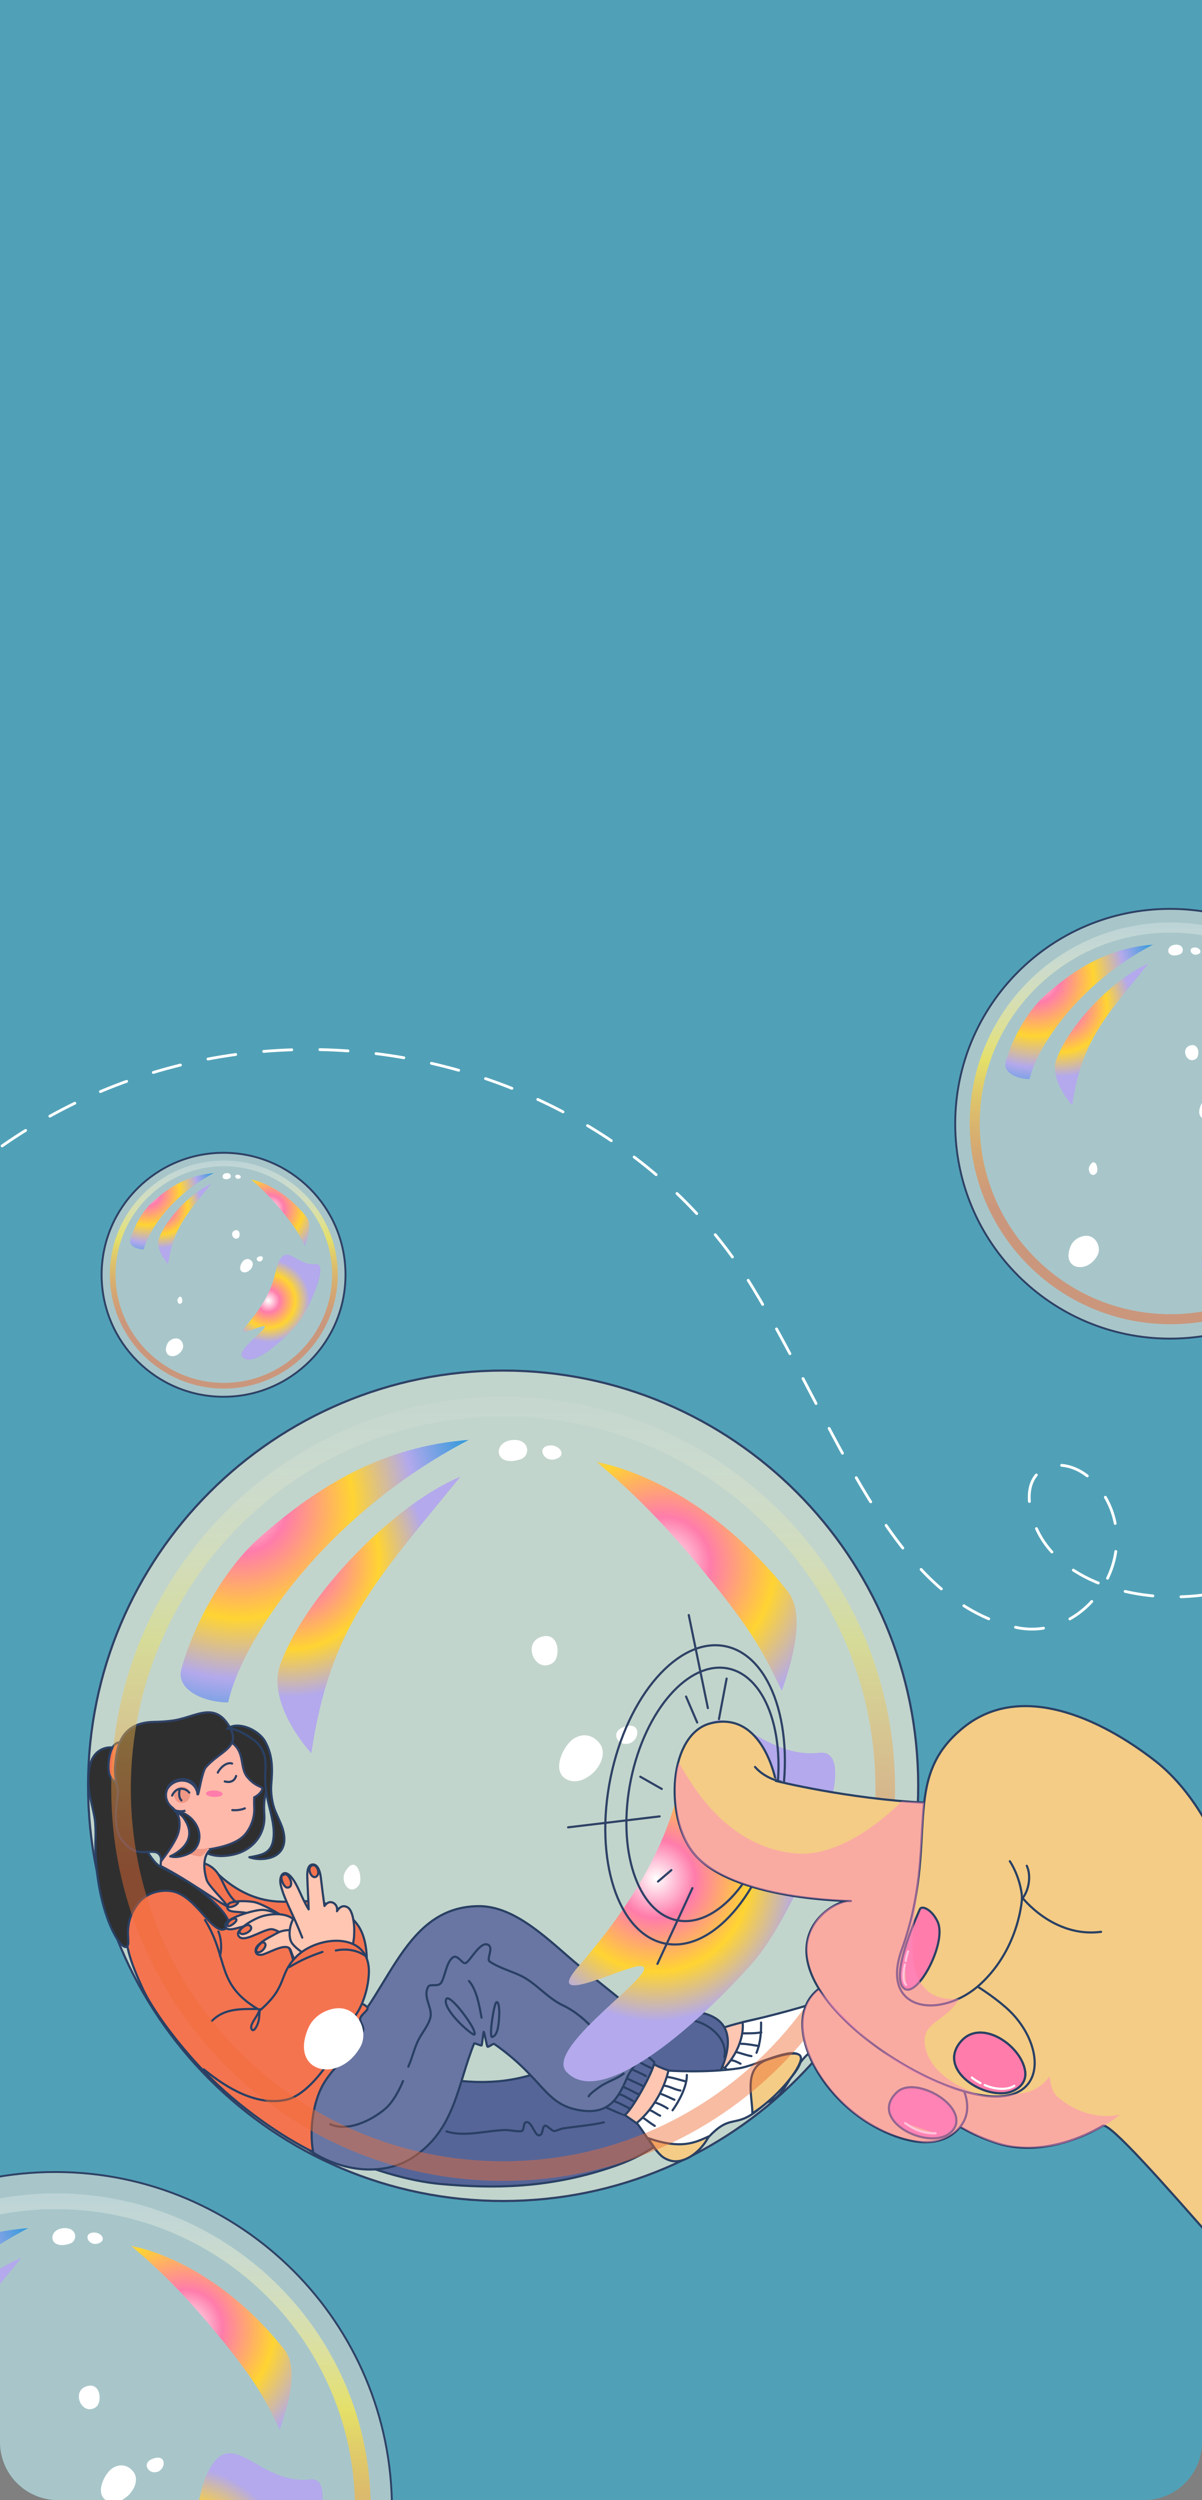 <svg width="414" height="861" viewBox="0 0 414 861" fill="none" xmlns="http://www.w3.org/2000/svg">
<rect x="0" y="0" width="414" height="861" fill="#808080" stroke="none"/>
<g clip-path="url(#clip0_5304_23660)">
<path d="M0 0H414V841C414 852.046 405.046 861 394 861H20C8.954 861 0 852.046 0 841V0Z" fill="#50A1B7"/>
<path d="M459 514.964C449.467 561.54 359.924 560.639 354.642 517.945C352.705 502.294 369.952 499.884 379.358 513.473C394.665 535.585 374 565.421 350.206 560.498C307 551.558 287.881 490.341 259 443C207.144 358 76 329.366 -14 406C-72.844 456.105 -37 481.259 -103 517.945" stroke="white" stroke-width="0.969" stroke-miterlimit="10" stroke-linecap="round" stroke-dasharray="9.69 9.69"/>
<path d="M30.336 614.992C30.336 536.018 94.342 471.996 173.296 471.996C252.251 471.996 316.256 536.018 316.256 614.992C316.256 693.967 252.251 757.988 173.296 757.988C94.342 757.988 30.336 693.967 30.336 614.992Z" fill="#FFF2D7" fill-opacity="0.65" stroke="#2E4166" stroke-width="0.746" stroke-miterlimit="10"/>
<path d="M237.752 703.38C242.314 701.471 244.616 698.607 261.881 695.039C264.856 694.424 265.606 699.509 265.162 700.445C263.437 704.075 260.705 706.591 257.71 709.183C250.01 715.843 248.419 708.905 239.178 712.871C237.203 713.718 225.816 724.833 223.938 726.087" fill="#FFC6B2"/>
<path d="M237.752 703.38C242.314 701.471 244.616 698.607 261.881 695.039C264.856 694.424 265.606 699.509 265.162 700.445C263.437 704.075 260.705 706.591 257.71 709.183C250.01 715.843 248.419 708.905 239.178 712.871C237.203 713.718 225.816 724.833 223.938 726.087" stroke="#294064" stroke-width="0.746" stroke-miterlimit="10" stroke-linecap="round" stroke-linejoin="round"/>
<path d="M120.638 701.85C120.638 701.85 142.35 719.351 171.805 716.735C201.26 714.12 227.953 685.564 245.564 694.55C257.378 700.579 245.062 719.025 245.062 719.025C245.062 719.025 235.315 737.645 212.295 745.761C189.275 753.876 169.456 753.715 151.863 752.135C141.026 751.16 127.137 747.192 113.49 740.663C99.357 733.902 90.238 719.803 90.238 719.803" fill="#566598"/>
<path d="M120.638 701.85C120.638 701.85 142.35 719.351 171.805 716.735C201.26 714.12 227.953 685.564 245.564 694.55C257.378 700.579 245.062 719.025 245.062 719.025C245.062 719.025 235.315 737.645 212.295 745.761C189.275 753.876 169.456 753.715 151.863 752.135C141.026 751.16 127.137 747.192 113.49 740.663C99.357 733.902 90.238 719.803 90.238 719.803" stroke="#294064" stroke-width="0.746" stroke-miterlimit="10" stroke-linecap="round" stroke-linejoin="round"/>
<path d="M202.332 720.706C213.279 726.496 220.877 732.424 220.877 732.424C220.877 732.424 238.777 721.384 243.915 716.58C225.897 712.73 222.02 710.214 215.679 702.896" fill="#FFC6B2"/>
<path d="M202.332 720.706C213.279 726.496 220.877 732.424 220.877 732.424C220.877 732.424 238.777 721.384 243.915 716.58C225.897 712.73 222.02 710.214 215.679 702.896" stroke="#294064" stroke-width="0.746" stroke-miterlimit="10" stroke-linecap="round" stroke-linejoin="round"/>
<path d="M249.648 712.08C255.257 717.29 258.148 723.928 262.312 724.147C270.503 724.575 272.841 710.681 279.316 706.653C290.587 699.643 295.633 688.534 294.412 684.491C293.167 680.367 285.142 688.395 279.4 690.203C268.816 693.538 255.766 696.419 255.766 696.419C255.766 696.419 257.041 703.709 249.648 712.08Z" fill="white" stroke="#294064" stroke-width="0.746" stroke-miterlimit="10" stroke-linecap="round" stroke-linejoin="round"/>
<path d="M219.328 731.11C224.172 737.5 226.48 742.954 230.673 743.882C238.923 745.709 242.057 735.791 248.929 731.893C252.934 729.62 255.42 731.599 262.099 725.707C268.776 719.817 277.175 711.658 275.641 708.328C273.742 704.21 260.617 711.365 254.488 712.288C243.195 713.988 230.218 713.084 230.218 713.084C230.218 713.084 228.206 723.61 219.328 731.11Z" fill="white" stroke="#294064" stroke-width="0.746" stroke-miterlimit="10" stroke-linecap="round" stroke-linejoin="round"/>
<path d="M223.055 736.278C234.487 740.317 239.405 737.898 244.098 735.741C242.189 739.767 237.097 744.701 232.044 744.288C230.736 744.182 228.791 743.356 227.828 742.463C225.733 740.521 224.8 738.541 223.055 736.278Z" fill="#F4CC85" stroke="#294064" stroke-width="0.746" stroke-miterlimit="10" stroke-linecap="round" stroke-linejoin="round"/>
<path d="M259.142 727.786C266.444 723.208 274.333 714.461 275.726 709.711C277.118 704.961 267.659 708.219 264.445 709.266C255.916 712.045 259.094 721.518 259.142 727.786Z" fill="#F4CC85" stroke="#294064" stroke-width="0.746" stroke-miterlimit="10" stroke-linecap="round" stroke-linejoin="round"/>
<path d="M281.703 689.535C281.872 694.387 282.764 697.348 284.593 701.913C289.001 698.229 292.387 694.194 294.271 688.679C296.371 682.526 292.489 681.985 288.143 685.22C286.526 686.424 285.541 686.919 281.703 689.535Z" fill="#F4CC85" stroke="#294064" stroke-width="0.746" stroke-miterlimit="10" stroke-linecap="round" stroke-linejoin="round"/>
<path d="M221.52 729.329C222.857 730.231 224.139 731.296 225.517 732.119" stroke="#294064" stroke-width="0.746" stroke-miterlimit="10" stroke-linecap="round" stroke-linejoin="round"/>
<path d="M223.898 726.702C225.104 727.209 226.177 728.05 227.362 728.61" stroke="#294064" stroke-width="0.746" stroke-miterlimit="10" stroke-linecap="round" stroke-linejoin="round"/>
<path d="M225.805 724.125C227.07 724.495 228.82 725.379 229.933 726.114" stroke="#294064" stroke-width="0.746" stroke-miterlimit="10" stroke-linecap="round" stroke-linejoin="round"/>
<path d="M227.73 721.125C229.277 721.717 230.792 722.426 232.285 723.13" stroke="#294064" stroke-width="0.746" stroke-miterlimit="10" stroke-linecap="round" stroke-linejoin="round"/>
<path d="M228.887 718.28C230.761 718.506 232.5 719.71 234.371 719.934" stroke="#294064" stroke-width="0.746" stroke-miterlimit="10" stroke-linecap="round" stroke-linejoin="round"/>
<path d="M229.922 715.277C231.922 715.518 234.067 716.27 236.029 716.758" stroke="#294064" stroke-width="0.746" stroke-miterlimit="10" stroke-linecap="round" stroke-linejoin="round"/>
<path d="M251.992 709.555C252.889 709.555 254.233 710.293 255.058 710.706" stroke="#294064" stroke-width="0.746" stroke-miterlimit="10" stroke-linecap="round" stroke-linejoin="round"/>
<path d="M253.605 706.679C255.345 707.115 257.045 707.802 258.816 708.097" stroke="#294064" stroke-width="0.746" stroke-miterlimit="10" stroke-linecap="round" stroke-linejoin="round"/>
<path d="M255.289 703.847C257.295 703.847 259.401 704.33 261.381 704.614" stroke="#294064" stroke-width="0.746" stroke-miterlimit="10" stroke-linecap="round" stroke-linejoin="round"/>
<path d="M255.938 700.243C257.934 700.243 260.266 700.289 262.22 699.898" stroke="#294064" stroke-width="0.746" stroke-miterlimit="10" stroke-linecap="round" stroke-linejoin="round"/>
<path d="M204.074 723.751C205.128 724.138 214.914 728.515 214.969 728.489C217.396 727.366 225.264 712.954 225.346 710.261C225.366 709.563 220.835 707.846 215.186 697.996C213.261 694.639 214.782 703.656 211.759 701.241" fill="#566598"/>
<path d="M204.074 723.751C205.128 724.138 214.914 728.515 214.969 728.489C217.396 727.366 225.264 712.954 225.346 710.261C225.366 709.563 220.835 707.846 215.186 697.996C213.261 694.639 214.782 703.656 211.759 701.241" stroke="#294064" stroke-width="0.746" stroke-miterlimit="10" stroke-linecap="round" stroke-linejoin="round"/>
<path d="M114.434 705.038C133.825 690.114 137.441 656.783 164.708 656.443C177.717 656.279 189.292 668.535 199.47 677.006C213.873 688.993 218.059 690.798 220.73 697.803C224.348 707.293 218.504 709.744 216.053 715.369C213.093 722.163 210.098 728.462 199.664 726.732C187.478 724.712 187.432 715.962 170.234 703.898C169.887 703.656 168.257 705.082 167.902 704.84C167.616 704.645 166.888 699.913 166.598 699.721C166.44 700.074 166.051 704.015 165.897 704.375C165.77 704.682 163.414 703.445 163.289 703.754C157.505 718.057 156.747 733.733 141.82 743.213C131.59 749.709 116.17 748.027 104.484 739C99.955 735.502 97.551 730.285 93.027 723.721" fill="#6976A3"/>
<path d="M114.434 705.038C133.825 690.114 137.441 656.783 164.708 656.443C177.717 656.279 189.292 668.535 199.47 677.006C213.873 688.993 218.059 690.798 220.73 697.803C224.348 707.293 218.504 709.744 216.053 715.369C213.093 722.163 210.098 728.462 199.664 726.732C187.478 724.712 187.432 715.962 170.234 703.898C169.887 703.656 168.257 705.082 167.902 704.84C167.616 704.645 166.888 699.913 166.598 699.721C166.44 700.074 166.051 704.015 165.897 704.375C165.77 704.682 163.414 703.445 163.289 703.754C157.505 718.057 156.747 733.733 141.82 743.213C131.59 749.709 116.17 748.027 104.484 739C99.955 735.502 97.551 730.285 93.027 723.721" stroke="#294064" stroke-width="0.746" stroke-miterlimit="10" stroke-linecap="round" stroke-linejoin="round"/>
<path d="M74.199 644.564C78.604 648.798 83.574 652.257 89.797 653.924C100.787 656.872 107.87 651.686 118.437 658.428C121.102 660.129 123.397 662.555 124.64 665.502C127.798 672.991 126.576 686.056 120.599 691.965C110.426 702.021 88.089 705.386 76.755 695.646" fill="#F57450"/>
<path d="M74.199 644.564C78.604 648.798 83.574 652.257 89.797 653.924C100.787 656.872 107.87 651.686 118.437 658.428C121.102 660.129 123.397 662.555 124.64 665.502C127.798 672.991 126.576 686.056 120.599 691.965C110.426 702.021 88.089 705.386 76.755 695.646" stroke="#294064" stroke-width="0.746" stroke-miterlimit="10" stroke-linecap="round" stroke-linejoin="round"/>
<path d="M103.111 695.336C98.673 683.257 105.221 681.698 97.954 667.297C93.935 659.33 87.476 659.947 81.804 655.462C75.759 650.676 77.34 643.139 68.989 641.333C58.694 639.104 44.072 646.022 43.178 659.021C42.48 669.176 45.002 675.827 49.195 684.939C52.315 691.72 60.568 703.187 70.157 713.215C82.195 725.805 97.756 736.236 107.864 741.119C107.864 741.119 105.869 731.961 109.574 721.603C112.139 714.433 116.985 711.259 121.773 704.48C122.312 703.716 121.426 701.971 121.913 701.224C122.484 700.348 124.416 700.474 124.884 699.639C125.799 698.012 123.738 696.435 124.082 695.077C124.47 693.537 127.163 692.265 126.485 691.275C124.06 687.737 105.623 688.839 105.734 684.915" fill="#F57450"/>
<path d="M103.111 695.336C98.673 683.257 105.221 681.698 97.954 667.297C93.935 659.33 87.476 659.947 81.804 655.462C75.759 650.676 77.34 643.139 68.989 641.333C58.694 639.104 44.072 646.022 43.178 659.021C42.48 669.176 45.002 675.827 49.195 684.939C52.315 691.72 60.568 703.187 70.157 713.215C82.195 725.805 97.756 736.236 107.864 741.119C107.864 741.119 105.869 731.961 109.574 721.603C112.139 714.433 116.985 711.259 121.773 704.48C122.312 703.716 121.426 701.971 121.913 701.224C122.484 700.348 124.416 700.474 124.884 699.639C125.799 698.012 123.738 696.435 124.082 695.077C124.47 693.537 127.163 692.265 126.485 691.275C124.06 687.737 105.623 688.839 105.734 684.915" stroke="#294064" stroke-width="0.746" stroke-miterlimit="10" stroke-linecap="round" stroke-linejoin="round"/>
<path d="M43.194 604.422C42.564 601.268 33.018 599.394 31.002 607.894C29.121 615.823 32.45 622.593 32.798 627.816C33.18 633.547 32.542 633.958 33.098 641.417C34.62 661.864 42.983 674.044 44.126 669.619C44.576 667.88 42.469 662.107 47.608 655.49C50.992 651.133 56.477 650.773 59.384 651.335C67.863 652.973 73.355 667.168 77.939 664.082C82.27 661.165 68.794 650.449 64.622 648.048C60.179 645.491 57.334 643.942 55.311 642.894C51.372 640.85 46.361 629.569 45.636 625.653C45.198 623.29 45.636 621.066 46.199 618.779" fill="#2F2F2F"/>
<path d="M43.194 604.422C42.564 601.268 33.018 599.394 31.002 607.894C29.121 615.823 32.45 622.593 32.798 627.816C33.18 633.547 32.542 633.958 33.098 641.417C34.62 661.864 42.983 674.044 44.126 669.619C44.576 667.88 42.469 662.107 47.608 655.49C50.992 651.133 56.477 650.773 59.384 651.335C67.863 652.973 73.355 667.168 77.939 664.082C82.27 661.165 68.794 650.449 64.622 648.048C60.179 645.491 57.334 643.942 55.311 642.894C51.372 640.85 46.361 629.569 45.636 625.653C45.198 623.29 45.636 621.066 46.199 618.779" stroke="#294064" stroke-width="0.746" stroke-miterlimit="10" stroke-linecap="round" stroke-linejoin="round"/>
<path d="M43.144 600.741C38.056 597.443 36.811 607.227 37.539 610.639C38.217 613.819 42.448 615.334 45.144 616.032" fill="#F57450"/>
<path d="M43.144 600.741C38.056 597.443 36.811 607.227 37.539 610.639C38.217 613.819 42.448 615.334 45.144 616.032" stroke="#294064" stroke-width="0.746" stroke-miterlimit="10" stroke-linecap="round" stroke-linejoin="round"/>
<path d="M78.432 595.171C79.288 595.263 80.157 595.413 80.944 595.648C90.307 598.448 92.734 605.937 92.639 610.346C92.471 618.34 90.491 616.72 91.043 625.064C91.471 631.495 87.216 637.418 79.784 638.819C72.703 640.153 70.656 637.398 68.847 637.341C68.621 635.951 67.962 634.621 66.824 633.617C65.889 632.792 65.158 631.725 63.664 629.051C63.634 628.998 63.531 628.812 63.514 628.781C63.16 628.147 62.956 627.78 62.721 627.375C62.356 626.743 61.977 626.106 61.513 625.334C61.389 625.128 60.742 624.057 60.703 623.993C60.212 623.18 59.865 622.59 59.523 622.008C59.054 620.964 58.61 619.943 58.188 618.935C57.955 618.379 57.706 617.694 57.375 616.769L73.383 595.139C73.383 595.139 75.861 594.895 78.432 595.171Z" fill="#2F2F2F" stroke="#2E4166" stroke-width="0.746" stroke-miterlimit="10" stroke-linecap="round"/>
<path d="M67.744 599.829C71.204 598.928 75.666 598.109 76.653 598.472C85.488 601.726 81.869 608.157 85.299 612.126C88.732 616.094 91.067 614.858 90.154 616.627C89.349 618.19 87.567 618.961 87.567 618.961C87.567 618.961 87.48 620.657 87.569 622.466C87.724 625.638 86.702 628.808 84.64 631.47C82.078 634.777 76.41 636.15 72.285 636.834C69.253 637.336 68.964 637.006 66.288 638.586C64.119 639.867 59.365 635.439 58.496 633.558C56.072 628.32 51.144 623.691 55.406 617.559C57.293 614.843 59.796 612.533 61.747 609.856C62.723 608.517 63.082 606.835 64.152 605.561C65.188 604.328 62.38 602.404 63.566 601.299C63.952 600.939 65.667 600.37 67.744 599.829Z" fill="#FFB9AA" stroke="#2E4166" stroke-width="0.746" stroke-miterlimit="10" stroke-linecap="round"/>
<path d="M84.329 622.763C82.279 623.633 80.012 623.362 80.012 623.362" stroke="#2E4166" stroke-width="0.746" stroke-miterlimit="10" stroke-linecap="round"/>
<path d="M79.939 607.339C78.042 606.646 75.69 608.924 75.012 610.456" stroke="#2E4166" stroke-width="0.746" stroke-miterlimit="10" stroke-linecap="round"/>
<path d="M63.461 623.645C66.484 623.005 68.494 620.178 67.953 617.329C67.41 614.48 64.52 612.689 61.498 613.328C58.475 613.967 56.464 616.795 57.006 619.644C57.271 621.032 58.092 622.169 59.215 622.896C60.397 623.661 61.911 623.972 63.461 623.645Z" fill="#FFB9AA" stroke="#2E4166" stroke-width="0.746" stroke-miterlimit="10" stroke-linecap="round"/>
<path d="M63.162 620.509C64.47 620.232 65.324 618.932 65.073 617.604C64.82 616.277 63.555 615.425 62.247 615.701C60.94 615.978 60.085 617.278 60.337 618.606C60.59 619.933 61.855 620.785 63.162 620.509Z" fill="#F09885" stroke="#F09885" stroke-width="0.746" stroke-miterlimit="10"/>
<path d="M73.689 618.826C75.273 618.894 76.604 618.455 76.662 617.844C76.717 617.234 75.478 616.684 73.893 616.616C72.307 616.548 70.977 616.988 70.92 617.599C70.864 618.209 72.103 618.759 73.689 618.826Z" fill="#FF7CAB"/>
<path d="M59.281 618.367C59.281 618.367 60.004 616.538 61.574 616.129C63.243 615.694 64.581 616.546 65.186 617.351" stroke="#294064" stroke-width="0.746" stroke-miterlimit="10" stroke-linecap="round"/>
<path d="M63.957 622.316C63.989 622.7 63.992 622.847 64.196 623.344C64.912 625.088 66.594 624.445 67.833 623.78C68.646 623.342 69.478 621.444 69.426 620.543C69.4 620.089 69.109 619.785 68.844 619.46C68.568 619.122 68.439 618.663 67.952 618.597C66.516 618.403 64.758 621.436 65.003 622.591" fill="#FFB9AA"/>
<path d="M63.957 622.316C63.989 622.7 63.992 622.847 64.196 623.344C64.912 625.088 66.594 624.445 67.833 623.78C68.646 623.342 69.478 621.444 69.426 620.543C69.4 620.089 69.109 619.785 68.844 619.46C68.568 619.122 68.439 618.663 67.952 618.597C66.516 618.403 64.758 621.436 65.003 622.591" stroke="#FFB9AA" stroke-width="0.746" stroke-miterlimit="10" stroke-linecap="round"/>
<path d="M72.498 636.963C72.498 636.963 68.83 639.229 71.135 647.287C71.761 649.479 77.419 654.596 78.405 656.653C71.622 652.756 64.864 647.556 55.324 642.6C55.324 642.6 55.45 638.159 56.948 630.099" fill="#FFB9AA"/>
<path d="M72.498 636.963C72.498 636.963 68.83 639.229 71.135 647.287C71.761 649.479 77.419 654.596 78.405 656.653C71.622 652.756 64.864 647.556 55.324 642.6C55.324 642.6 55.45 638.159 56.948 630.099" stroke="#294064" stroke-width="0.746" stroke-miterlimit="10" stroke-linecap="round" stroke-linejoin="round"/>
<path d="M72.382 634.183C73.014 636.038 69.672 638.094 69.672 638.094C69.672 638.094 68.852 639.563 68.391 639.337C66.826 638.566 65.148 634.996 65.033 633.484C64.98 632.788 65.325 632.037 65.42 631.341" fill="#FFB9AA"/>
<path d="M72.403 589.728C68.673 589.435 64.481 591.762 59.77 592.496C57.606 592.834 55.017 592.97 53.067 592.998C41.328 593.167 40.141 601.981 39.645 608.338C39.345 612.184 40.695 615.648 40.618 617.062C40.936 617.391 38.185 628.455 41.77 633.359C46.209 639.432 49.635 637.422 53.157 637.778C55.72 638.037 55.542 640.888 55.542 640.888C55.542 640.888 60.518 634.493 61.431 631.134C62.092 628.703 62.328 624.84 59.211 622.376C57.394 620.94 56.411 618.328 57.846 615.495C59.835 611.566 67.639 611.294 68.139 617.719C68.264 619.323 69.468 610.27 70.883 608.626C75.91 602.791 83.663 601.779 78.638 593.999C76.719 591.025 74.643 589.904 72.403 589.728Z" fill="#2F2F2F" stroke="#2E4166" stroke-width="0.746" stroke-miterlimit="10" stroke-linecap="round"/>
<path d="M61.855 616.44C61.855 616.44 61.253 618.798 62.478 620.007" stroke="#294064" stroke-width="0.746" stroke-miterlimit="10" stroke-linecap="round" stroke-linejoin="round"/>
<path d="M71.574 636.374C72.186 636.115 70.074 639.354 68.929 639.323C67.365 639.281 64.236 638.326 63.213 637.424C62.996 637.232 62.218 637.077 62.472 636.914C63.902 635.994 69.231 637.362 71.574 636.374Z" fill="#F09885"/>
<path d="M78.285 595.365C81.803 592.565 89.075 595.599 91.371 599.843C94.053 604.8 93.842 609.494 93.427 614.555C93.196 617.373 93.718 621.078 94.804 623.712C95.515 625.439 96.806 628.01 97.345 629.746C99.175 635.656 96.761 639.784 90.517 640.203C87.817 640.384 85.876 639.602 85.876 639.602C85.876 639.602 89.213 639.113 90.768 638.38C92.92 637.364 94.005 635.66 94.244 632.505C94.568 628.23 93.011 623.663 92.162 619.648C91.316 615.644 91.257 613.101 91.451 608.378C91.562 605.694 90.971 601.725 87.215 599.078C80.354 594.242 78.285 595.365 78.285 595.365Z" fill="#2F2F2F" stroke="#294064" stroke-width="0.746" stroke-miterlimit="10" stroke-linecap="round" stroke-linejoin="round"/>
<path d="M58.637 639.294C58.637 639.294 68.333 635.281 64.15 627.509C62.568 624.57 62.07 625.059 60.122 623.653C65.564 623.937 70.091 629.782 68.272 634.781C67.224 637.658 64.835 638.644 62.271 639.274C60.199 639.783 58.637 639.294 58.637 639.294Z" fill="#2F2F2F" stroke="#294064" stroke-width="0.746" stroke-miterlimit="10" stroke-linecap="round" stroke-linejoin="round"/>
<path d="M77.41 613.483C77.41 613.483 80.392 614.543 81.328 611.619" stroke="#294064" stroke-width="0.746" stroke-miterlimit="10" stroke-linecap="round" stroke-linejoin="round"/>
<path d="M97.245 659.784C97.245 659.784 90.315 655.478 87.324 655C84.066 654.48 78.353 654.509 78.272 656.527C78.146 659.595 83.534 657.34 88.357 659.958" fill="#FFC6B2"/>
<path d="M97.245 659.784C97.245 659.784 90.315 655.478 87.324 655C84.066 654.48 78.353 654.509 78.272 656.527C78.146 659.595 83.534 657.34 88.357 659.958" stroke="#294064" stroke-width="0.746" stroke-miterlimit="10" stroke-linecap="round" stroke-linejoin="round"/>
<path d="M100.454 660.849C96.97 659.811 93.036 657.579 90 657.733C86.722 657.901 77.433 660.806 77.616 663.002C77.894 666.363 83.262 662.778 88.909 662.555" fill="#FFC6B2"/>
<path d="M100.454 660.849C96.97 659.811 93.036 657.579 90 657.733C86.722 657.901 77.433 660.806 77.616 663.002C77.894 666.363 83.262 662.778 88.909 662.555" stroke="#294064" stroke-width="0.746" stroke-miterlimit="10" stroke-linecap="round" stroke-linejoin="round"/>
<path d="M110.602 680.024C108.54 673.803 103.796 662.141 99.973 660.215C97.689 659.064 94.6 658.894 91.079 659.711C87.685 660.5 81.384 664.339 81.999 666.277C83.11 669.771 89.834 664.78 93.222 664.383C93.95 664.298 94.935 664.678 96.095 665.278C93.522 666.936 91.677 667.461 89.358 669.46C88.23 670.429 87.717 671.461 88.21 672.556C88.554 673.321 89.854 673.341 90.738 673.039C93.707 672.026 99.103 668.743 100.138 671.705C103.065 680.085 105.547 679.494 110.602 680.024Z" fill="#FFC6B2" stroke="#294064" stroke-width="0.746" stroke-miterlimit="10" stroke-linecap="round" stroke-linejoin="round"/>
<path d="M90.46 668.871C92.955 669.266 90.108 672.899 88.617 672.28C87.257 671.717 90.002 668.799 90.46 668.871Z" fill="#F57450" stroke="#294064" stroke-width="0.746" stroke-miterlimit="10" stroke-linecap="round"/>
<path d="M85.326 662.943C85.677 662.952 85.897 662.974 86.177 663.245C87.562 664.581 84.45 666.285 83.317 666.042C81.022 665.551 84.172 662.908 85.326 662.943Z" fill="#F57450" stroke="#294064" stroke-width="0.746" stroke-miterlimit="10" stroke-linecap="round"/>
<path d="M81.06 660.727C82.449 661.131 79.754 663.325 78.761 663.31C77.877 663.297 78.402 662.515 78.618 662.065C78.974 661.317 80.395 660.533 81.06 660.727Z" fill="#F57450" stroke="#294064" stroke-width="0.746" stroke-miterlimit="10" stroke-linecap="round"/>
<path d="M81.925 655.046C82.37 655.176 81.334 655.961 81.131 656.113C80.764 656.391 78.841 657.193 78.589 656.528C78.043 655.092 81.047 654.794 81.925 655.046Z" fill="#F57450" stroke="#294064" stroke-width="0.746" stroke-miterlimit="10" stroke-linecap="round"/>
<path d="M95.422 665.728C97.256 664.653 99.532 664.696 99.532 664.696" stroke="#294064" stroke-width="0.746" stroke-miterlimit="10" stroke-linecap="round"/>
<path d="M107.957 674.469C105.605 673.518 102.198 671.378 100.637 669.286C98.475 666.391 100.363 658.194 104.699 658.311C107.438 658.385 110.243 663.008 111.754 665.114C112.417 666.04 112.995 667.102 112.619 668.221" fill="#FFC6B2"/>
<path d="M107.957 674.469C105.605 673.518 102.198 671.378 100.637 669.286C98.475 666.391 100.363 658.194 104.699 658.311C107.438 658.385 110.243 663.008 111.754 665.114C112.417 666.04 112.995 667.102 112.619 668.221" stroke="#294064" stroke-width="0.746" stroke-miterlimit="10" stroke-linecap="round" stroke-linejoin="round"/>
<path d="M104.105 667.284C100.76 658.682 98.072 654.56 96.75 649.409C95.94 646.257 97.509 643.508 99.999 646.078C102.488 648.647 103.725 653.465 106.307 657.55C106.224 653.692 105.922 650.054 105.831 646.198C105.779 644.056 106.163 642.044 107.845 642.091C109.382 642.131 110.232 644.303 110.488 646.513C111.032 651.186 111.264 652.79 111.76 656.381C111.76 656.381 112.955 654.548 114.531 655.199C116.541 656.029 116.071 658.189 116.071 658.189C116.071 658.189 117.43 655.493 119.721 656.848C121.522 657.909 121.963 662.41 122.005 664.079C122.055 665.991 121.959 667.94 121.485 669.791C120.922 671.984 120.055 674.123 118.923 676.083C117.156 679.151 113.987 681.28 110.945 683.092" fill="#FFC6B2"/>
<path d="M104.105 667.284C100.76 658.682 98.072 654.56 96.75 649.409C95.94 646.257 97.509 643.508 99.999 646.078C102.488 648.647 103.725 653.465 106.307 657.55C106.224 653.692 105.922 650.054 105.831 646.198C105.779 644.056 106.163 642.044 107.845 642.091C109.382 642.131 110.232 644.303 110.488 646.513C111.032 651.186 111.264 652.79 111.76 656.381C111.76 656.381 112.955 654.548 114.531 655.199C116.541 656.029 116.071 658.189 116.071 658.189C116.071 658.189 117.43 655.493 119.721 656.848C121.522 657.909 121.963 662.41 122.005 664.079C122.055 665.991 121.959 667.94 121.485 669.791C120.922 671.984 120.055 674.123 118.923 676.083C117.156 679.151 113.987 681.28 110.945 683.092" stroke="#294064" stroke-width="0.746" stroke-miterlimit="10" stroke-linecap="round" stroke-linejoin="round"/>
<path d="M97.366 645.814C96.163 646.051 97.642 650.092 98.977 650.058C101.441 649.999 99.944 645.854 98.377 645.428C98.06 645.343 97.606 645.767 97.366 645.814Z" fill="#F57450" stroke="#294064" stroke-width="0.746" stroke-miterlimit="10" stroke-linecap="round" stroke-linejoin="round"/>
<path d="M107.002 642.724C105.687 643.923 107.677 647.797 109.257 645.961C110.385 644.653 108.718 641.16 107.002 642.724Z" fill="#F57450" stroke="#294064" stroke-width="0.746" stroke-miterlimit="10" stroke-linecap="round" stroke-linejoin="round"/>
<path d="M70.191 712.655C75.115 716.599 86.688 725.669 98.505 723.136C110.456 720.574 121.901 694.887 121.901 694.887C126.002 689.336 127.138 682.148 127.052 678.503C126.734 664.969 108.921 666.535 101.75 674.15C95.775 680.491 99.211 683.901 89.562 692.321C74.057 683.454 78.99 674.863 70.603 661.212" fill="#F57450"/>
<path d="M70.191 712.655C75.115 716.599 86.688 725.669 98.505 723.136C110.456 720.574 121.901 694.887 121.901 694.887C126.002 689.336 127.138 682.148 127.052 678.503C126.734 664.969 108.921 666.535 101.75 674.15C95.775 680.491 99.211 683.901 89.562 692.321C74.057 683.454 78.99 674.863 70.603 661.212" stroke="#294064" stroke-width="0.746" stroke-miterlimit="10" stroke-linecap="round" stroke-linejoin="round"/>
<path d="M163.479 700.562C163.335 701.238 160.388 698.62 159.818 698.116C158.112 696.614 152.529 690.992 153.688 688.46C154.22 687.3 156.78 690.088 157.219 690.55C158.777 692.186 163.861 698.783 163.479 700.562Z" stroke="#294064" stroke-width="0.746" stroke-miterlimit="10" stroke-linecap="round" stroke-linejoin="round"/>
<path d="M169.522 701.5C168.309 701.815 170.126 689.895 170.984 689.534C172.001 689.104 171.99 693.106 171.96 693.68C171.823 696.317 171.649 700.947 169.522 701.5Z" stroke="#294064" stroke-width="0.746" stroke-miterlimit="10" stroke-linecap="round" stroke-linejoin="round"/>
<path d="M161.527 682.222C164.239 685.287 165.152 691.043 165.86 694.841" stroke="#294064" stroke-width="0.746" stroke-miterlimit="10" stroke-linecap="round" stroke-linejoin="round"/>
<path d="M211.387 723.558C212.646 723.96 213.843 724.614 215.03 725.188C215.373 725.353 216.862 726.1 216.616 726.065" stroke="#294064" stroke-width="0.746" stroke-miterlimit="10" stroke-linecap="round" stroke-linejoin="round"/>
<path d="M213.355 721.26C214.517 721.427 215.888 722.385 216.956 722.922C217.303 723.096 218.349 723.741 218.323 723.728" stroke="#294064" stroke-width="0.746" stroke-miterlimit="10" stroke-linecap="round" stroke-linejoin="round"/>
<path d="M214.676 718.67C215.867 719.268 217.104 719.746 218.265 720.406C218.629 720.613 219.012 720.83 219.399 720.99C219.401 720.99 220.118 721.141 219.899 721.214" stroke="#294064" stroke-width="0.746" stroke-miterlimit="10" stroke-linecap="round" stroke-linejoin="round"/>
<path d="M215.973 715.781C217.275 716.435 218.616 717.018 219.925 717.646C220.288 717.821 221.748 718.534 221.446 718.436" stroke="#294064" stroke-width="0.746" stroke-miterlimit="10" stroke-linecap="round" stroke-linejoin="round"/>
<path d="M217.822 712.699C217.744 712.688 218.528 713.058 218.674 713.127C219.602 713.562 218.531 712.966 219.817 713.635C220.654 714.07 221.704 714.433 222.477 714.97" stroke="#294064" stroke-width="0.746" stroke-miterlimit="10" stroke-linecap="round" stroke-linejoin="round"/>
<path d="M219.738 709.74C221.102 710.686 222.793 711.563 224.326 712.191" stroke="#294064" stroke-width="0.746" stroke-miterlimit="10" stroke-linecap="round" stroke-linejoin="round"/>
<path d="M113.75 731.546C119.748 734.255 127.862 730.305 132.641 726.273C136.301 723.183 138.819 716.67 138.819 716.67" stroke="#294064" stroke-width="0.746" stroke-miterlimit="10" stroke-linecap="round" stroke-linejoin="round"/>
<path d="M140.633 711.715C141.998 708.688 142.654 705.423 144.158 702.427C145.326 700.097 147.886 697.078 148.303 694.453C148.824 691.185 145.63 687.735 147.431 684.272C148.114 682.961 151.007 684.478 152.03 682.703C153.378 680.356 153.708 675.939 155.881 674.169C157.544 672.815 159.068 676.274 160.245 676.08C161.795 675.824 165.544 667.889 168.33 669.884C169.971 671.06 167.472 674.657 168.65 675.5C171.456 677.512 176.172 678.87 179.379 680.408C184.554 682.888 188.508 688.065 193.81 690.573C202.569 694.716 208.5 703.378 213.973 710.926" stroke="#294064" stroke-width="0.746" stroke-miterlimit="10" stroke-linecap="round" stroke-linejoin="round"/>
<path d="M153.801 734.026C160.045 736.062 167.926 733.604 174.431 733.532C175.013 733.526 179.129 734.247 179.77 733.858C180.735 733.268 179.959 730.576 181.659 730.843C183.22 731.088 184.284 735.508 185.693 735.39C187.243 735.26 186.545 732.303 187.808 732.014C188.277 731.907 190.068 733.767 190.822 733.904C191.27 733.985 193.189 733.098 193.915 732.991C198.62 732.287 203.406 731.949 207.987 730.901" stroke="#294064" stroke-width="0.746" stroke-miterlimit="10" stroke-linecap="round" stroke-linejoin="round"/>
<path d="M88.332 691.853C82.892 691.885 77.287 691.608 72.977 695.968" stroke="#294064" stroke-width="0.746" stroke-miterlimit="10" stroke-linecap="round" stroke-linejoin="round"/>
<path d="M99.723 677.394C103.503 675.124 106.887 673.601 111.07 672.206" stroke="#294064" stroke-width="0.746" stroke-miterlimit="10" stroke-linecap="round" stroke-linejoin="round"/>
<path d="M115.664 671.713C119.204 671.004 122.816 671.487 125.79 673.522" stroke="#294064" stroke-width="0.746" stroke-miterlimit="10" stroke-linecap="round" stroke-linejoin="round"/>
<path d="M122.517 693.972C118.392 696.317 113.906 700.403 110.629 703.695" stroke="#294064" stroke-width="0.746" stroke-miterlimit="10" stroke-linecap="round" stroke-linejoin="round"/>
<path d="M202.848 721.903C202.433 722.165 203.4 721.073 203.779 720.762C204.637 720.056 205.661 719.284 206.576 718.648C209.164 716.851 212.392 716.002 214.821 714.09" stroke="#294064" stroke-width="0.746" stroke-miterlimit="10" stroke-linecap="round" stroke-linejoin="round"/>
<path d="M236.57 714.572C236.644 718.522 233.847 723.693 231.645 726.752" stroke="#294064" stroke-width="0.746" stroke-miterlimit="10" stroke-linecap="round" stroke-linejoin="round"/>
<path d="M262.135 696.522C262.202 700.031 261.88 703.649 260.566 706.942" stroke="#294064" stroke-width="0.746" stroke-miterlimit="10" stroke-linecap="round" stroke-linejoin="round"/>
<path d="M249.504 708.442C250.797 701.783 243.545 696.382 237.883 695.682" stroke="#294064" stroke-width="0.746" stroke-miterlimit="10" stroke-linecap="round" stroke-linejoin="round"/>
<path d="M89.546 691.895C89.565 691.795 89.24 692.592 89.194 692.71C88.979 693.255 88.674 693.737 88.394 694.25C87.91 695.143 85.658 697.974 86.853 699.035C87.499 699.61 88.316 697.95 88.529 697.511C89.507 695.497 89.17 693.766 89.546 691.895Z" stroke="#2E4166" stroke-width="0.746" stroke-miterlimit="10" stroke-linecap="round"/>
<path d="M75.203 665.172C76.259 667.57 76.44 671.071 75.785 673.619" stroke="#2E4166" stroke-width="0.746" stroke-miterlimit="10" stroke-linecap="round"/>
<path opacity="0.876" d="M173.298 481.01C98.746 481.01 38.309 541.461 38.309 616.033C38.309 690.606 98.746 751.057 173.298 751.057C247.852 751.057 308.288 690.606 308.288 616.033C308.288 541.461 247.852 481.01 173.298 481.01ZM173.298 487.761C244.123 487.761 301.533 545.191 301.534 616.033C301.534 686.876 244.123 744.3 173.298 744.3C102.475 744.3 45.058 686.876 45.058 616.033C45.058 545.191 102.475 487.761 173.298 487.761Z" fill="url(#paint0_linear_5304_23660)" fill-opacity="0.52"/>
<g style="mix-blend-mode:overlay">
<path d="M158.582 508.55C137.27 517.235 105.864 547.789 96.54 573.199C92.819 583.342 100.593 596.399 107.233 603.796C113.748 559.885 129.638 544.203 158.582 508.55Z" fill="url(#paint1_radial_5304_23660)"/>
<path d="M161.479 495.87C132.489 498.052 110.242 511.116 89.396 529.514C77.24 540.242 66.825 559.12 62.466 574.738C60.511 581.744 69.814 586.252 78.585 586.282C83.108 565.512 110.899 522.299 161.479 495.87Z" fill="url(#paint2_radial_5304_23660)"/>
<path d="M205.488 503.472C220.192 515.709 232.039 528.35 245.912 545.565C261.753 565.217 264.27 572.382 269.29 582.247C272.565 572.721 277.831 556.198 271.185 547.867C246.386 516.782 219.264 506.221 205.488 503.472Z" fill="url(#paint3_radial_5304_23660)"/>
<path d="M282.202 603.613C259.664 606.154 248.286 578.312 237.715 602.076C232.61 613.554 235.255 635.687 199.136 677.323C186.527 691.86 215.16 677.027 220.379 677.075C230.354 677.169 187.142 704.721 195.046 713.437C207.478 727.147 242.206 695.293 259.453 675.728C273.467 659.831 298.854 601.735 282.202 603.613Z" fill="url(#paint4_radial_5304_23660)"/>
<path d="M197.64 598.75C194.159 600.879 189.516 610.135 195.389 612.895C201.142 615.596 209.296 607.654 207.301 601.778C206.616 599.761 202.804 595.59 197.64 598.75Z" fill="white"/>
<path d="M214.579 594.853C210.546 596.484 212.347 600.276 215.147 600.553C220.425 601.077 221.664 591.99 214.579 594.853Z" fill="white"/>
<path d="M187.23 563.504C179.377 564.984 184.135 576.666 190.307 572.738C193.137 570.936 192.765 562.461 187.23 563.504Z" fill="white"/>
<path d="M176.631 495.903C169.442 496.393 170.157 505.651 179.367 502.515C182.766 501.357 182.493 495.503 176.631 495.903Z" fill="white"/>
<path d="M188.623 497.882C184.763 498.752 187.651 504.154 191.898 502.287C195.352 500.77 192.239 497.067 188.623 497.882Z" fill="white"/>
<path d="M114.402 691.865C110.788 692.74 107.617 695.035 106.111 698.615C99.61 714.059 117.149 717.772 124.204 704.747C127.194 699.224 122.744 689.847 114.402 691.865Z" fill="white"/>
<path d="M118.841 644.741C117.102 647.885 120.401 653.232 123.512 649.342C125.391 646.994 122.697 637.764 118.841 644.741Z" fill="white"/>
</g>
<path d="M210.298 612.178C216.064 583.913 233.77 563.658 249.847 566.937C265.924 570.217 274.282 595.789 268.516 624.054C262.75 652.32 245.045 672.575 228.967 669.296C212.89 666.016 204.533 640.444 210.298 612.178Z" stroke="#2E4166" stroke-width="0.746" stroke-miterlimit="10" stroke-linecap="round"/>
<path d="M217.287 612.922C222.17 588.982 237.167 571.826 250.784 574.604C264.4 577.381 271.479 599.04 266.596 622.98C261.713 646.92 246.715 664.076 233.1 661.299C219.483 658.521 212.403 636.861 217.287 612.922Z" stroke="#2E4166" stroke-width="0.746" stroke-miterlimit="10" stroke-linecap="round"/>
<path d="M236.297 584.27L240.131 593.195" stroke="#2E4166" stroke-width="0.746" stroke-miterlimit="10" stroke-linecap="round"/>
<path d="M247.628 592.021L250.266 578.07" stroke="#2E4166" stroke-width="0.746" stroke-miterlimit="10" stroke-linecap="round"/>
<path d="M227.927 616.076L220.535 611.867" stroke="#2E4166" stroke-width="0.746" stroke-miterlimit="10" stroke-linecap="round"/>
<path d="M227.194 625.531L195.674 629.304" stroke="#2E4166" stroke-width="0.746" stroke-miterlimit="10" stroke-linecap="round"/>
<path d="M231.232 644.034L226.635 647.971" stroke="#2E4166" stroke-width="0.746" stroke-miterlimit="10" stroke-linecap="round"/>
<path d="M238.486 650.243L226.443 676.321" stroke="#2E4166" stroke-width="0.746" stroke-miterlimit="10" stroke-linecap="round"/>
<path d="M243.809 588.237L237.23 556.195" stroke="#2E4166" stroke-width="0.746" stroke-miterlimit="10" stroke-linecap="round"/>
<path d="M344.791 610.714C378.995 637.256 422.382 649.632 422.382 649.632C421.613 655.497 489.646 693.303 488.031 698.544C482.818 715.434 469.853 802.635 458.811 814.415C455.425 818.027 384.417 729.391 379.813 732.09C368.665 738.626 354.948 741.777 343.531 738.129C312.445 728.195 307.8 703.578 289.935 686.303" fill="#F4CC85"/>
<path d="M344.791 610.714C378.995 637.256 422.382 649.632 422.382 649.632C421.613 655.497 489.646 693.303 488.031 698.544C482.818 715.434 469.853 802.635 458.811 814.415C455.425 818.027 384.417 729.391 379.813 732.09C368.665 738.626 354.948 741.777 343.531 738.129C312.445 728.195 307.8 703.578 289.935 686.303" stroke="#294064" stroke-width="0.746" stroke-miterlimit="10" stroke-linecap="round" stroke-linejoin="round"/>
<path d="M286.305 682.617C266.716 690.077 278.38 719.796 301.351 732.465C310.507 737.513 322.273 740.651 329.461 733.807C343.332 720.598 313.472 698.391 313.472 698.391" fill="#F4CC85"/>
<path d="M286.305 682.617C266.716 690.077 278.38 719.796 301.351 732.465C310.507 737.513 322.273 740.651 329.461 733.807C343.332 720.598 313.472 698.391 313.472 698.391" stroke="#294064" stroke-width="0.746" stroke-miterlimit="10" stroke-linecap="round" stroke-linejoin="round"/>
<path d="M365.695 632.021C350.128 628.294 334.98 621.634 318.993 620.838C291.683 619.478 267.209 613.315 267.209 613.315C267.209 613.315 262.761 588.852 244.693 593.487C230.5 597.128 228.607 625.192 238.784 638.042C251.779 654.449 293.079 654.691 293.079 654.691C287.43 653.663 261.947 668.552 292.508 697.191C304.573 708.496 324.456 719.916 339.426 721.763C361.468 724.484 360.06 703.098 346.302 691.206C336.981 683.151 326.533 678.614 326.533 678.614" fill="#F4CC85"/>
<path d="M365.695 632.021C350.128 628.294 334.98 621.634 318.993 620.838C291.683 619.478 267.209 613.315 267.209 613.315C267.209 613.315 262.761 588.852 244.693 593.487C230.5 597.128 228.607 625.192 238.784 638.042C251.779 654.449 293.079 654.691 293.079 654.691C287.43 653.663 261.947 668.552 292.508 697.191C304.573 708.496 324.456 719.916 339.426 721.763C361.468 724.484 360.06 703.098 346.302 691.206C336.981 683.151 326.533 678.614 326.533 678.614" stroke="#294064" stroke-width="0.746" stroke-miterlimit="10" stroke-linecap="round" stroke-linejoin="round"/>
<path d="M422.563 649.696C422.32 637.138 411.554 617.115 398.029 606.545C378.784 591.505 351.55 579.183 332.046 594.761C309.42 612.833 324.003 633.962 310.578 671.466C302.878 692.98 324.423 695.627 337.806 683.172C351.371 670.549 352.037 653.407 352.037 653.407C352.037 653.407 362.752 667.42 379.24 665.291" fill="#F4CC85"/>
<path d="M422.563 649.696C422.32 637.138 411.554 617.115 398.029 606.545C378.784 591.505 351.55 579.183 332.046 594.761C309.42 612.833 324.003 633.962 310.578 671.466C302.878 692.98 324.423 695.627 337.806 683.172C351.371 670.549 352.037 653.407 352.037 653.407C352.037 653.407 362.752 667.42 379.24 665.291" stroke="#294064" stroke-width="0.746" stroke-miterlimit="10" stroke-linecap="round" stroke-linejoin="round"/>
<path d="M310.837 684.182C314.99 690.061 326.34 669.389 322.988 661.919C321.063 657.63 317.479 656.034 316.828 657.491C313.064 665.937 307.816 679.904 310.837 684.182Z" fill="#FF7CAB" stroke="#294064" stroke-width="0.746" stroke-miterlimit="10" stroke-linecap="round" stroke-linejoin="round"/>
<path d="M346.486 720.761C348.871 720.431 353.736 718.392 353.076 713.358C351.938 704.687 338.251 695.141 331.223 702.765C322.754 711.951 336.971 722.076 346.486 720.761Z" fill="#FF7CAB" stroke="#294064" stroke-width="0.746" stroke-miterlimit="10" stroke-linecap="round" stroke-linejoin="round"/>
<path d="M346.49 720.76C348.875 720.43 353.74 718.391 353.08 713.357C351.942 704.686 338.255 695.14 331.227 702.764C322.758 711.95 336.975 722.075 346.49 720.76Z" fill="#FF7CAB" stroke="#294064" stroke-width="0.746" stroke-miterlimit="10" stroke-linecap="round" stroke-linejoin="round"/>
<path d="M325.962 735.383C327.373 734.642 329.086 733.159 329.361 731.032C330.365 723.314 314.563 715.229 308.975 720.474C299.094 729.751 317.754 739.695 325.962 735.383Z" fill="#FF7CAB" stroke="#294064" stroke-width="0.746" stroke-miterlimit="10" stroke-linecap="round" stroke-linejoin="round"/>
<path d="M312.081 683.557C310.831 682.268 311.027 679.269 311.67 676.561L312.081 683.557Z" fill="#F4CC85"/>
<path d="M312.081 683.557C310.831 682.268 311.027 679.269 311.67 676.561" stroke="white" stroke-width="0.746" stroke-miterlimit="10" stroke-linecap="round" stroke-linejoin="round"/>
<path d="M311.966 675.355C312.019 674.218 312.782 672.013 312.782 672.013L311.966 675.355Z" fill="#F4CC85"/>
<path d="M311.966 675.355C312.019 674.218 312.782 672.013 312.782 672.013" stroke="white" stroke-width="0.746" stroke-miterlimit="10" stroke-linecap="round" stroke-linejoin="round"/>
<path d="M349.352 718.303C346.573 720.093 341.935 719.339 339.133 718.024" stroke="white" stroke-width="0.746" stroke-miterlimit="10" stroke-linecap="round" stroke-linejoin="round"/>
<path d="M337.737 717.409C337.737 717.409 335.655 716.3 334.746 715.461L337.737 717.409Z" fill="#F4CC85"/>
<path d="M337.737 717.409C337.737 717.409 335.655 716.3 334.746 715.461" stroke="white" stroke-width="0.746" stroke-miterlimit="10" stroke-linecap="round" stroke-linejoin="round"/>
<path d="M322.245 734.667C318.296 734.825 314.959 733.494 311.781 731.172L322.245 734.667Z" fill="#F4CC85"/>
<path d="M322.245 734.667C318.296 734.825 314.959 733.494 311.781 731.172" stroke="white" stroke-width="0.746" stroke-miterlimit="10" stroke-linecap="round" stroke-linejoin="round"/>
<path d="M268.868 613.538C269.263 613.703 266.55 612.883 266.001 612.652C263.745 611.705 261.665 610.379 260.055 608.505" fill="#F4CC85"/>
<path d="M268.868 613.538C269.263 613.703 266.55 612.883 266.001 612.652C263.745 611.705 261.665 610.379 260.055 608.505" stroke="#294064" stroke-width="0.746" stroke-miterlimit="10" stroke-linecap="round" stroke-linejoin="round"/>
<path d="M347.809 640.975C350.13 644.522 351.931 649.81 352.039 654.092L347.809 640.975Z" fill="#F4CC85"/>
<path d="M347.809 640.975C350.13 644.522 351.931 649.81 352.039 654.092" stroke="#294064" stroke-width="0.746" stroke-miterlimit="10" stroke-linecap="round" stroke-linejoin="round"/>
<path d="M353.646 642.543C355.207 645.881 354.437 650.868 352.196 653.699L353.646 642.543Z" fill="#F4CC85"/>
<path d="M353.646 642.543C355.207 645.881 354.437 650.868 352.196 653.699" stroke="#294064" stroke-width="0.746" stroke-miterlimit="10" stroke-linecap="round" stroke-linejoin="round"/>
<g style="mix-blend-mode:multiply">
<path d="M233.821 607.136C232.13 611.269 232.298 622.579 234.113 628.985C236.711 638.149 241.246 641.724 246.886 644.694C262.92 653.138 280.848 653.965 293.258 654.641C293.258 654.641 281.552 654.794 278.248 667.851C276.164 676.1 283.34 688.315 290.094 694.696C304.563 708.369 318.007 718.253 339.203 721.899C339.203 721.899 320.928 717.362 318.626 704.661C317.091 696.2 325.813 696.395 330.336 688.358C321.645 689.11 318.34 685.122 316.538 681.901C312.074 673.935 315.407 658.785 316.499 646.966C317.59 635.138 317.921 626.387 318.304 620.733L310.54 620.342C310.54 620.342 292.246 639.783 274.35 638.303C249.356 636.235 237.616 613.183 233.821 607.136Z" fill="#FF8ABE" fill-opacity="0.5"/>
</g>
<g style="mix-blend-mode:multiply">
<path d="M364.444 722.319C361.442 719.847 361.752 714.772 361.452 715.155C356.568 721.393 351.753 720.729 349.165 721.232C334.204 724.139 317.856 715.548 304.479 706.906C297.013 702.085 281.873 685.184 281.873 685.184C281.873 685.184 270.026 693.462 280.504 711.434C288.649 725.408 300.474 735.047 317.597 737.662C321.679 738.286 325.126 736.85 328.272 734.738C329.37 733.999 330.916 732.442 330.916 732.442C330.916 732.442 340.416 738.383 348.431 739.244C362.578 740.765 370.123 737.181 377.478 733.699C380.109 732.451 383.266 730.133 385.842 728.265C386.261 727.96 375.69 731.58 364.444 722.319Z" fill="#FF8ABE" fill-opacity="0.5"/>
</g>
<path d="M-97 864.028C-97 799.947 -45.063 748 19 748C83.063 748 135 799.947 135 864.028C135 928.107 83.063 980.055 19 980.055C-45.063 980.055 -97 928.107 -97 864.028Z" fill="#FFECDD" fill-opacity="0.5" stroke="#2E4166" stroke-width="0.659" stroke-miterlimit="10"/>
<path opacity="0.876" d="M19.25 755.373C-40.632 755.373 -89.176 803.928 -89.176 863.826C-89.176 923.723 -40.632 972.28 19.25 972.279C79.133 972.279 127.677 923.723 127.677 863.826C127.677 803.928 79.133 755.373 19.25 755.373ZM19.25 760.795C76.138 760.795 122.249 806.925 122.249 863.826C122.249 920.727 76.138 966.853 19.25 966.853C-37.637 966.853 -83.753 920.728 -83.753 863.826C-83.753 806.925 -37.637 760.795 19.25 760.795Z" fill="url(#paint5_linear_5304_23660)"/>
<g style="mix-blend-mode:overlay">
<path d="M7.441 777.497C-9.676 784.473 -34.899 809.015 -42.388 829.425C-45.378 837.572 -39.137 848.059 -33.8 854.001C-28.568 818.731 -15.806 806.135 7.441 777.497Z" fill="url(#paint6_radial_5304_23660)"/>
<path d="M9.771 767.31C-13.512 769.063 -31.384 779.556 -48.125 794.333C-57.892 802.951 -66.257 818.114 -69.757 830.658C-71.329 836.285 -63.856 839.907 -56.809 839.931C-53.176 823.248 -30.853 788.539 9.771 767.31Z" fill="url(#paint7_radial_5304_23660)"/>
<path d="M45.121 773.417C56.933 783.247 66.445 793.4 77.588 807.227C90.313 823.012 92.337 828.767 96.368 836.691C98.997 829.039 103.225 815.768 97.887 809.076C77.97 784.108 56.184 775.625 45.121 773.417Z" fill="url(#paint8_radial_5304_23660)"/>
<path d="M106.735 853.85C88.635 855.892 79.494 833.529 71.002 852.616C66.902 861.836 69.026 879.612 40.017 913.057C29.889 924.732 52.886 912.817 57.081 912.857C65.091 912.933 30.383 935.063 36.729 942.064C46.714 953.076 74.608 927.489 88.465 911.775C99.719 899.006 120.114 852.342 106.735 853.85Z" fill="url(#paint9_radial_5304_23660)"/>
<path d="M38.816 849.945C36.017 851.655 32.288 859.091 37.005 861.306C41.626 863.476 48.174 857.097 46.575 852.378C46.023 850.757 42.964 847.408 38.816 849.945Z" fill="white"/>
<path d="M52.429 846.814C49.19 848.124 50.634 851.169 52.886 851.392C57.124 851.813 58.118 844.514 52.429 846.814Z" fill="white"/>
<path d="M30.45 821.64C24.141 822.828 27.965 832.211 32.92 829.056C35.198 827.609 34.896 820.802 30.45 821.64Z" fill="white"/>
<path d="M21.934 767.337C16.161 767.732 16.734 775.168 24.133 772.648C26.863 771.719 26.639 767.016 21.934 767.337Z" fill="white"/>
<path d="M31.57 768.929C28.473 769.627 30.789 773.966 34.204 772.467C36.976 771.249 34.475 768.274 31.57 768.929Z" fill="white"/>
</g>
<path d="M329 387C329 346.131 362.125 313 402.983 313C443.841 313 476.965 346.131 476.965 387C476.965 427.869 443.841 461 402.983 461C362.125 461 329 427.869 329 387Z" fill="#FFECDD" fill-opacity="0.5" stroke="#2E4166" stroke-width="0.659" stroke-miterlimit="10"/>
<path opacity="0.876" d="M403.141 317.702C364.948 317.702 333.988 348.67 333.988 386.872C333.988 425.073 364.948 456.041 403.141 456.041C441.333 456.041 472.293 425.073 472.293 386.872C472.293 348.67 441.333 317.702 403.141 317.702ZM403.141 321.16C439.422 321.16 468.831 350.581 468.831 386.872C468.831 423.162 439.422 452.58 403.141 452.58C366.859 452.58 337.447 423.163 337.447 386.872C337.447 350.581 366.859 321.16 403.141 321.16Z" fill="url(#paint10_linear_5304_23660)"/>
<g style="mix-blend-mode:overlay">
<path d="M395.611 331.813C384.694 336.262 368.607 351.914 363.831 364.931C361.924 370.127 365.904 376.816 369.308 380.606C372.645 358.111 380.785 350.077 395.611 331.813Z" fill="url(#paint11_radial_5304_23660)"/>
<path d="M397.099 325.316C382.249 326.433 370.851 333.126 360.174 342.551C353.944 348.047 348.609 357.717 346.377 365.718C345.375 369.307 350.14 371.617 354.635 371.632C356.952 360.992 371.189 338.855 397.099 325.316Z" fill="url(#paint12_radial_5304_23660)"/>
<path d="M458.943 380.509C447.399 381.812 441.569 367.549 436.153 379.722C433.538 385.602 434.893 396.94 416.391 418.27C409.931 425.716 424.599 418.118 427.275 418.143C432.383 418.191 410.247 432.306 414.294 436.77C420.663 443.793 438.453 427.475 447.29 417.452C454.468 409.309 467.475 379.548 458.943 380.509Z" fill="url(#paint13_radial_5304_23660)"/>
<path d="M415.626 378.019C413.841 379.11 411.463 383.852 414.471 385.265C417.418 386.649 421.594 382.58 420.575 379.57C420.222 378.537 418.271 376.4 415.626 378.019Z" fill="white"/>
<path d="M410.287 359.966C406.263 360.724 408.702 366.708 411.862 364.696C413.315 363.773 413.122 359.431 410.287 359.966Z" fill="white"/>
<path d="M404.855 325.333C401.173 325.585 401.539 330.327 406.257 328.72C407.999 328.128 407.856 325.128 404.855 325.333Z" fill="white"/>
<path d="M411.004 326.348C409.03 326.793 410.506 329.561 412.684 328.605C414.453 327.828 412.857 325.931 411.004 326.348Z" fill="white"/>
<path d="M372.982 425.721C371.133 426.169 369.507 427.346 368.735 429.179C365.405 437.091 374.391 438.993 378.002 432.32C379.537 429.491 377.257 424.687 372.982 425.721Z" fill="white"/>
<path d="M375.257 401.58C374.37 403.191 376.056 405.931 377.652 403.937C378.614 402.734 377.235 398.006 375.257 401.58Z" fill="white"/>
</g>
<path d="M35 439.01C35 415.808 53.805 397 77 397C100.195 397 119 415.808 119 439.01C119 462.211 100.195 481.02 77 481.02C53.805 481.02 35 462.211 35 439.01Z" fill="#FFECDD" fill-opacity="0.5" stroke="#2E4166" stroke-width="0.659" stroke-miterlimit="10"/>
<path opacity="0.876" d="M77.09 399.669C55.408 399.669 37.832 417.25 37.832 438.937C37.832 460.624 55.408 478.205 77.09 478.205C98.772 478.205 116.348 460.624 116.348 438.937C116.348 417.25 98.772 399.669 77.09 399.669ZM77.09 401.633C97.687 401.633 114.382 418.335 114.382 438.937C114.382 459.539 97.687 476.24 77.09 476.24C56.493 476.24 39.795 459.539 39.795 438.937C39.795 418.335 56.493 401.633 77.09 401.633Z" fill="url(#paint14_linear_5304_23660)"/>
<g style="mix-blend-mode:overlay">
<path d="M72.815 407.68C66.617 410.206 57.485 419.092 54.773 426.482C53.691 429.431 55.95 433.228 57.883 435.38C59.777 422.61 64.398 418.049 72.815 407.68Z" fill="url(#paint15_radial_5304_23660)"/>
<path d="M73.657 403.992C65.226 404.626 58.755 408.425 52.694 413.776C49.158 416.896 46.129 422.386 44.862 426.928C44.293 428.965 46.998 430.277 49.55 430.286C50.865 424.245 58.948 411.678 73.657 403.992Z" fill="url(#paint16_radial_5304_23660)"/>
<path d="M86.457 406.203C90.734 409.762 94.178 413.438 98.212 418.444C102.82 424.16 103.552 426.244 105.012 429.112C105.964 426.342 107.495 421.537 105.562 419.114C98.351 410.074 90.463 407.003 86.457 406.203Z" fill="url(#paint17_radial_5304_23660)"/>
<path d="M108.766 435.325C102.212 436.064 98.903 427.968 95.828 434.878C94.344 438.216 95.113 444.653 84.609 456.762C80.942 460.989 89.269 456.675 90.788 456.69C93.688 456.717 81.121 464.73 83.419 467.264C87.034 471.252 97.134 461.988 102.151 456.298C106.226 451.675 113.61 434.779 108.766 435.325Z" fill="url(#paint18_radial_5304_23660)"/>
<path d="M84.174 433.911C83.16 434.53 81.811 437.223 83.518 438.025C85.191 438.81 87.562 436.501 86.983 434.792C86.783 434.205 85.676 432.992 84.174 433.911Z" fill="white"/>
<path d="M89.102 432.778C87.929 433.252 88.452 434.355 89.268 434.435C90.802 434.588 91.162 431.945 89.102 432.778Z" fill="white"/>
<path d="M81.143 423.663C78.859 424.093 80.243 427.49 82.037 426.348C82.862 425.824 82.753 423.359 81.143 423.663Z" fill="white"/>
<path d="M78.059 404.002C75.968 404.145 76.176 406.837 78.855 405.925C79.843 405.588 79.762 403.885 78.059 404.002Z" fill="white"/>
<path d="M81.549 404.578C80.428 404.831 81.267 406.402 82.503 405.859C83.507 405.418 82.601 404.341 81.549 404.578Z" fill="white"/>
<path d="M59.965 460.992C58.915 461.246 57.992 461.914 57.553 462.955C55.663 467.447 60.765 468.526 62.815 464.738C63.686 463.132 62.392 460.405 59.965 460.992Z" fill="white"/>
<path d="M61.257 447.287C60.753 448.202 61.71 449.757 62.616 448.625C63.162 447.942 62.38 445.258 61.257 447.287Z" fill="white"/>
</g>
</g>
<defs>
<linearGradient id="paint0_linear_5304_23660" x1="173.298" y1="481.01" x2="173.298" y2="751.057" gradientUnits="userSpaceOnUse">
<stop offset="0.01" stop-color="white" stop-opacity="0.1"/>
<stop offset="0.31" stop-color="#EDE35B"/>
<stop offset="0.605" stop-color="#ED6B33"/>
</linearGradient>
<radialGradient id="paint1_radial_5304_23660" cx="0" cy="0" r="1" gradientUnits="userSpaceOnUse" gradientTransform="translate(99.952 537.331) rotate(17.232) scale(63.187 63.2)">
<stop stop-color="white"/>
<stop offset="0.204" stop-color="#FF7CAB"/>
<stop offset="0.485" stop-color="#FFD432"/>
<stop offset="0.744" stop-color="#B3A9EC"/>
<stop offset="1" stop-color="#B3A9EC"/>
</radialGradient>
<radialGradient id="paint2_radial_5304_23660" cx="0" cy="0" r="1" gradientUnits="userSpaceOnUse" gradientTransform="translate(82.436 518.3) rotate(18.098) scale(80.63 80.647)">
<stop stop-color="white"/>
<stop offset="0.204" stop-color="#FF7CAB"/>
<stop offset="0.485" stop-color="#FFD432"/>
<stop offset="0.744" stop-color="#B3A9EC"/>
<stop offset="1" stop-color="#369ADC"/>
</radialGradient>
<radialGradient id="paint3_radial_5304_23660" cx="0" cy="0" r="1" gradientUnits="userSpaceOnUse" gradientTransform="translate(228.566 538.54) rotate(5.688) scale(78.866 78.886)">
<stop stop-color="white"/>
<stop offset="0.204" stop-color="#FF7CAB"/>
<stop offset="0.485" stop-color="#FFD432"/>
<stop offset="0.744" stop-color="#B3A9EC"/>
<stop offset="1" stop-color="#B3A9EC"/>
</radialGradient>
<radialGradient id="paint4_radial_5304_23660" cx="0" cy="0" r="1" gradientUnits="userSpaceOnUse" gradientTransform="translate(225.964 647.007) rotate(10.535) scale(65.913 65.928)">
<stop stop-color="white"/>
<stop offset="0.204" stop-color="#FF7CAB"/>
<stop offset="0.485" stop-color="#FFD432"/>
<stop offset="0.744" stop-color="#B3A9EC"/>
<stop offset="1" stop-color="#B3A9EC"/>
</radialGradient>
<linearGradient id="paint5_linear_5304_23660" x1="19.251" y1="755.373" x2="19.251" y2="972.279" gradientUnits="userSpaceOnUse">
<stop offset="0.01" stop-color="white" stop-opacity="0.28"/>
<stop offset="0.345" stop-color="#EDE35B"/>
<stop offset="0.705" stop-color="#ED6B33" stop-opacity="0.58"/>
</linearGradient>
<radialGradient id="paint6_radial_5304_23660" cx="0" cy="0" r="1" gradientUnits="userSpaceOnUse" gradientTransform="translate(-39.652 800.615) rotate(17.232) scale(50.753 50.764)">
<stop stop-color="white"/>
<stop offset="0.204" stop-color="#FF7CAB"/>
<stop offset="0.485" stop-color="#FFD432"/>
<stop offset="0.744" stop-color="#B3A9EC"/>
<stop offset="1" stop-color="#B3A9EC"/>
</radialGradient>
<radialGradient id="paint7_radial_5304_23660" cx="0" cy="0" r="1" gradientUnits="userSpaceOnUse" gradientTransform="translate(-53.718 785.326) rotate(18.098) scale(64.764 64.777)">
<stop stop-color="white"/>
<stop offset="0.204" stop-color="#FF7CAB"/>
<stop offset="0.485" stop-color="#FFD432"/>
<stop offset="0.744" stop-color="#B3A9EC"/>
<stop offset="1" stop-color="#369ADC"/>
</radialGradient>
<radialGradient id="paint8_radial_5304_23660" cx="0" cy="0" r="1" gradientUnits="userSpaceOnUse" gradientTransform="translate(63.657 801.585) rotate(5.689) scale(63.347 63.362)">
<stop stop-color="white"/>
<stop offset="0.204" stop-color="#FF7CAB"/>
<stop offset="0.485" stop-color="#FFD432"/>
<stop offset="0.744" stop-color="#B3A9EC"/>
<stop offset="1" stop-color="#B3A9EC"/>
</radialGradient>
<radialGradient id="paint9_radial_5304_23660" cx="0" cy="0" r="1" gradientUnits="userSpaceOnUse" gradientTransform="translate(61.564 888.706) rotate(10.535) scale(52.942 52.955)">
<stop stop-color="white"/>
<stop offset="0.204" stop-color="#FF7CAB"/>
<stop offset="0.485" stop-color="#FFD432"/>
<stop offset="0.744" stop-color="#B3A9EC"/>
<stop offset="1" stop-color="#B3A9EC"/>
</radialGradient>
<linearGradient id="paint10_linear_5304_23660" x1="403.141" y1="317.702" x2="403.141" y2="456.041" gradientUnits="userSpaceOnUse">
<stop offset="0.01" stop-color="white" stop-opacity="0.28"/>
<stop offset="0.345" stop-color="#EDE35B"/>
<stop offset="0.705" stop-color="#ED6B33" stop-opacity="0.58"/>
</linearGradient>
<radialGradient id="paint11_radial_5304_23660" cx="0" cy="0" r="1" gradientUnits="userSpaceOnUse" gradientTransform="translate(365.576 346.557) rotate(17.232) scale(32.369 32.376)">
<stop stop-color="white"/>
<stop offset="0.204" stop-color="#FF7CAB"/>
<stop offset="0.485" stop-color="#FFD432"/>
<stop offset="0.744" stop-color="#B3A9EC"/>
<stop offset="1" stop-color="#B3A9EC"/>
</radialGradient>
<radialGradient id="paint12_radial_5304_23660" cx="0" cy="0" r="1" gradientUnits="userSpaceOnUse" gradientTransform="translate(356.607 336.806) rotate(18.098) scale(41.305 41.313)">
<stop stop-color="white"/>
<stop offset="0.204" stop-color="#FF7CAB"/>
<stop offset="0.485" stop-color="#FFD432"/>
<stop offset="0.744" stop-color="#B3A9EC"/>
<stop offset="1" stop-color="#369ADC"/>
</radialGradient>
<radialGradient id="paint13_radial_5304_23660" cx="0" cy="0" r="1" gradientUnits="userSpaceOnUse" gradientTransform="translate(430.133 402.74) rotate(10.535) scale(33.765 33.773)">
<stop stop-color="white"/>
<stop offset="0.204" stop-color="#FF7CAB"/>
<stop offset="0.485" stop-color="#FFD432"/>
<stop offset="0.744" stop-color="#B3A9EC"/>
<stop offset="1" stop-color="#B3A9EC"/>
</radialGradient>
<linearGradient id="paint14_linear_5304_23660" x1="77.09" y1="399.669" x2="77.09" y2="478.205" gradientUnits="userSpaceOnUse">
<stop offset="0.01" stop-color="white" stop-opacity="0.28"/>
<stop offset="0.345" stop-color="#EDE35B"/>
<stop offset="0.705" stop-color="#ED6B33" stop-opacity="0.58"/>
</linearGradient>
<radialGradient id="paint15_radial_5304_23660" cx="0" cy="0" r="1" gradientUnits="userSpaceOnUse" gradientTransform="translate(55.764 416.05) rotate(17.232) scale(18.376 18.38)">
<stop stop-color="white"/>
<stop offset="0.204" stop-color="#FF7CAB"/>
<stop offset="0.485" stop-color="#FFD432"/>
<stop offset="0.744" stop-color="#B3A9EC"/>
<stop offset="1" stop-color="#B3A9EC"/>
</radialGradient>
<radialGradient id="paint16_radial_5304_23660" cx="0" cy="0" r="1" gradientUnits="userSpaceOnUse" gradientTransform="translate(50.669 410.515) rotate(18.098) scale(23.449 23.454)">
<stop stop-color="white"/>
<stop offset="0.204" stop-color="#FF7CAB"/>
<stop offset="0.485" stop-color="#FFD432"/>
<stop offset="0.744" stop-color="#B3A9EC"/>
<stop offset="1" stop-color="#369ADC"/>
</radialGradient>
<radialGradient id="paint17_radial_5304_23660" cx="0" cy="0" r="1" gradientUnits="userSpaceOnUse" gradientTransform="translate(93.168 416.402) rotate(5.689) scale(22.936 22.942)">
<stop stop-color="white"/>
<stop offset="0.204" stop-color="#FF7CAB"/>
<stop offset="0.485" stop-color="#FFD432"/>
<stop offset="0.744" stop-color="#B3A9EC"/>
<stop offset="1" stop-color="#B3A9EC"/>
</radialGradient>
<radialGradient id="paint18_radial_5304_23660" cx="0" cy="0" r="1" gradientUnits="userSpaceOnUse" gradientTransform="translate(92.411 447.945) rotate(10.535) scale(19.169 19.173)">
<stop stop-color="white"/>
<stop offset="0.204" stop-color="#FF7CAB"/>
<stop offset="0.485" stop-color="#FFD432"/>
<stop offset="0.744" stop-color="#B3A9EC"/>
<stop offset="1" stop-color="#B3A9EC"/>
</radialGradient>
<clipPath id="clip0_5304_23660">
<path d="M0 0H414V841C414 852.046 405.046 861 394 861H20C8.954 861 0 852.046 0 841V0Z" fill="white"/>
</clipPath>
</defs>
</svg>
